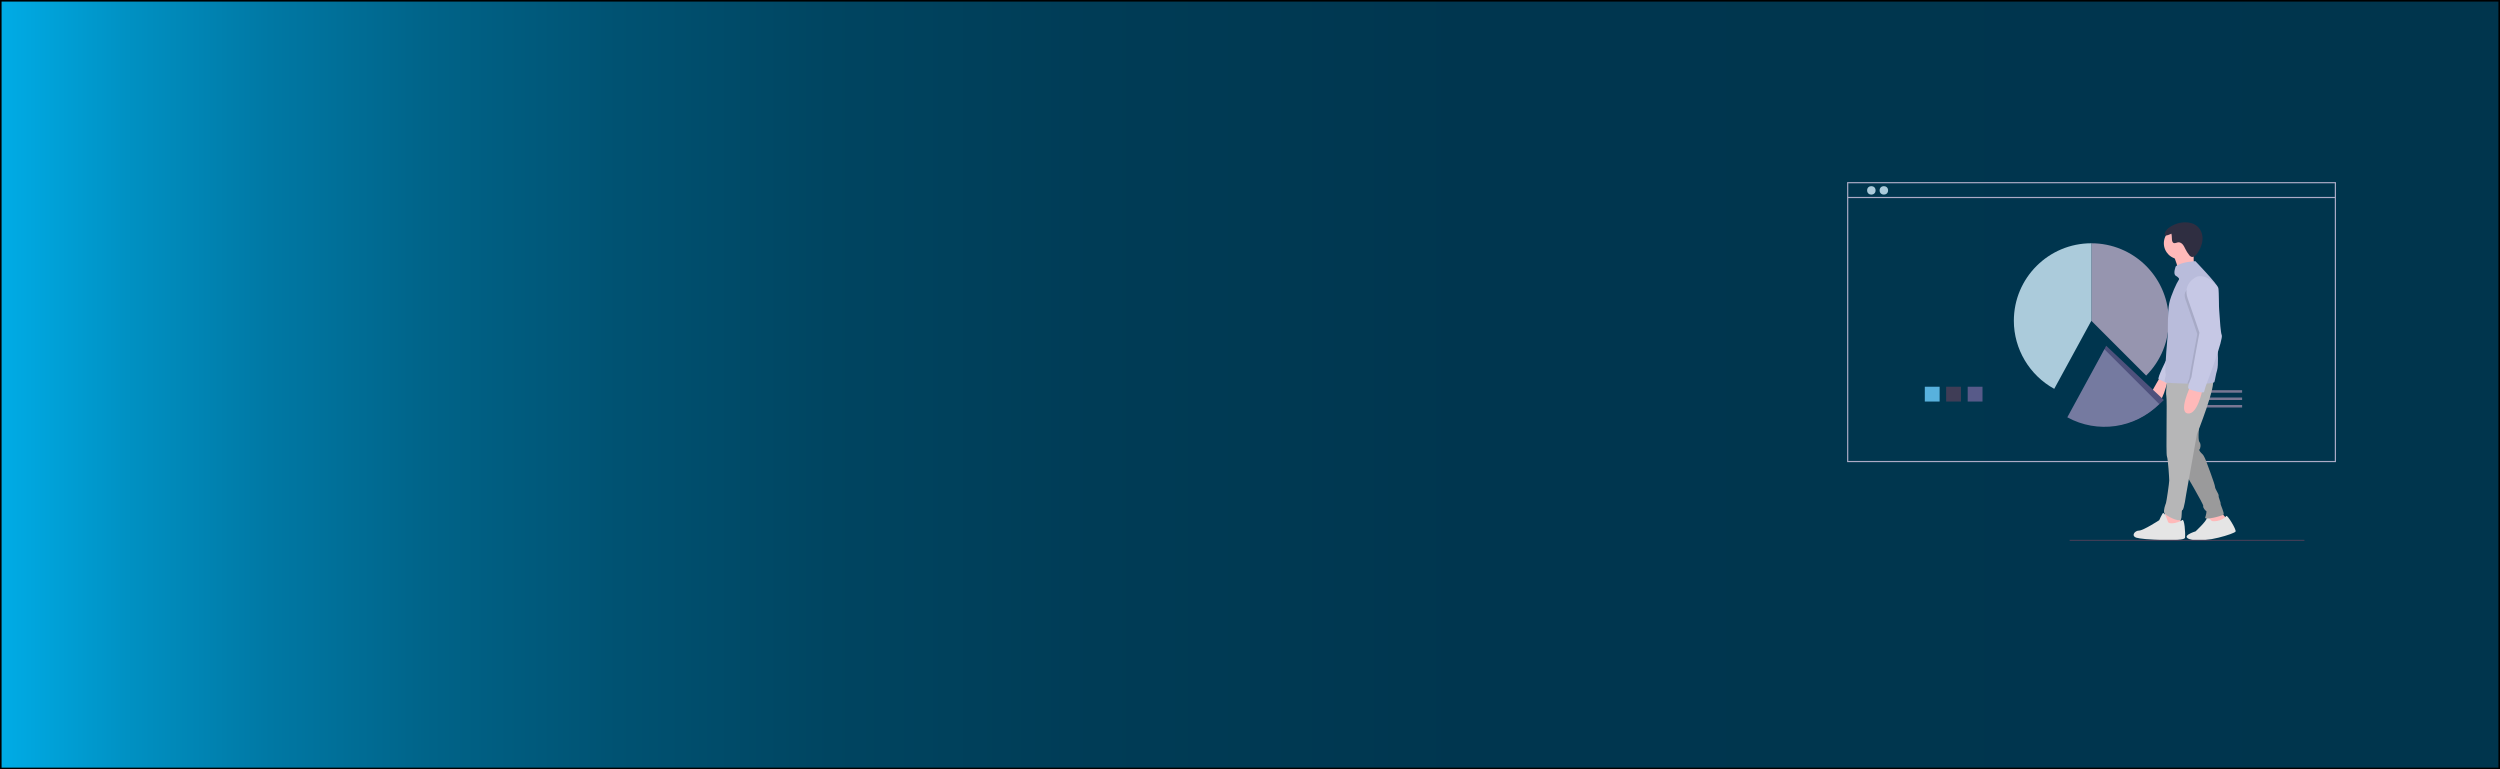 <?xml version="1.0" encoding="utf-8"?>
<!-- Generator: Adobe Illustrator 22.0.1, SVG Export Plug-In . SVG Version: 6.00 Build 0)  -->
<svg version="1.1" id="Layer_1" xmlns="http://www.w3.org/2000/svg" xmlns:xlink="http://www.w3.org/1999/xlink" x="0px" y="0px"
	 viewBox="0 0 1300 400" style="enable-background:new 0 0 1300 400;" xml:space="preserve">
<style type="text/css">
	.st0{fill:url(#SVGID_1_);stroke:#000000;stroke-width:1.645;stroke-miterlimit:10;}
	.st1{fill:none;stroke:#ACABC6;stroke-width:0.617;stroke-miterlimit:10;}
	.st2{fill:#ABCBDB;}
	.st3{fill:#9695AF;}
	.st4{fill:#58B1DD;}
	.st5{fill:#3F3D56;}
	.st6{fill:#575A89;}
	.st7{fill:#787793;}
	.st8{fill:#FFB9B9;}
	.st9{fill:#E5E5E5;}
	.st10{fill:#9A9A9B;}
	.st11{fill:#C6C8E5;}
	.st12{fill:#B6B6B7;}
	.st13{fill:#B9BCDB;}
	.st14{fill:#2F2E41;}
	.st15{opacity:0.1;enable-background:new    ;}
	.st16{fill:#757AA0;}
	.st17{fill:none;stroke:#3F3D56;stroke-width:0.617;stroke-miterlimit:10;}
</style>
<linearGradient id="SVGID_1_" gradientUnits="userSpaceOnUse" x1="650" y1="200" x2="1950" y2="200" gradientTransform="matrix(-1 0 0 -1 1950 400)">
	<stop  offset="0" style="stop-color:#00354D"/>
	<stop  offset="0.413" style="stop-color:#00364F"/>
	<stop  offset="0.562" style="stop-color:#003C56"/>
	<stop  offset="0.668" style="stop-color:#004561"/>
	<stop  offset="0.753" style="stop-color:#005272"/>
	<stop  offset="0.827" style="stop-color:#006388"/>
	<stop  offset="0.892" style="stop-color:#0078A4"/>
	<stop  offset="0.949" style="stop-color:#0091C3"/>
	<stop  offset="1" style="stop-color:#00ACE6"/>
	<stop  offset="1" style="stop-color:#0093C7"/>
	<stop  offset="1" style="stop-color:#0075A3"/>
	<stop  offset="1" style="stop-color:#005B83"/>
	<stop  offset="1" style="stop-color:#004567"/>
	<stop  offset="1" style="stop-color:#003351"/>
	<stop  offset="1" style="stop-color:#002540"/>
	<stop  offset="1" style="stop-color:#001B35"/>
	<stop  offset="1" style="stop-color:#00162E"/>
	<stop  offset="1" style="stop-color:#00142C"/>
</linearGradient>
<rect x="0" y="0" class="st0" width="1300" height="400"/>
<rect x="960.8" y="95" class="st1" width="253.6" height="145"/>
<line class="st1" x1="960.8" y1="102.7" x2="1214.3" y2="102.7"/>
<circle class="st2" cx="973.1" cy="99" r="2.2"/>
<circle class="st2" cx="979.6" cy="99" r="2.2"/>
<path class="st3" d="M1116,195.3c15.7-15.7,15.7-41.2,0-57c-7.6-7.6-17.8-11.8-28.5-11.8v40.3L1116,195.3z"/>
<path class="st2" d="M1087.5,126.5c-22.2,0-40.3,18-40.3,40.3c0,14.7,8.1,28.3,21,35.4l19.3-35.4V126.5z"/>
<rect x="1000.9" y="201.1" class="st4" width="7.7" height="7.7"/>
<rect x="1012" y="201.1" class="st5" width="7.7" height="7.7"/>
<rect x="1023.2" y="201.1" class="st6" width="7.7" height="7.7"/>
<rect x="1134.2" y="202.9" class="st7" width="31.7" height="1.3"/>
<rect x="1134.2" y="206.7" class="st7" width="31.7" height="1.3"/>
<rect x="1134.2" y="210.6" class="st7" width="31.7" height="1.3"/>
<polygon class="st8" points="1148.1,267.8 1148.6,272 1151.5,273.4 1154.8,272.4 1157,273.4 1157.7,269.5 1153.7,265.1 "/>
<path class="st9" d="M1150.2,271c0,0-2.6-3.1-2.7-1.5c-0.1,1.5-5.8,6.8-5.8,6.8s-9,2.7-2,4.4c7,1.7,22.3-3.2,22.8-4.3
	c0.5-1-4.3-8.8-4.8-8.1C1157.2,269,1154.6,271.4,1150.2,271z"/>
<path class="st10" d="M1143.7,220.6c0,0-1,8,0,9.2c1,1.2,0.5,3.6,0,3.9c-0.5,0.3,0.7,1.7,1.5,2.4c0.9,0.7,2,3.7,2,3.7
	s4.6,12.1,4.6,13.3s2,3.7,1.9,4.6c-0.2,0.9,1.2,3.6,1,4.1c-0.2,0.5,2.2,5.1,1.5,5.8c-0.7,0.7-10,3.1-9.5,1.5
	c0.5-1.5,0.9-3.4,0.5-3.4c-0.3,0-1.9-1.9-1.5-2.6c0.3-0.7-10.2-18.5-10.2-18.5L1143.7,220.6z"/>
<polygon class="st8" points="1126.4,265.7 1124.5,270.4 1125.4,277.1 1130.8,276.7 1133.9,274 1133.9,268.2 "/>
<path class="st9" d="M1127.4,271.5c0,0-1.9-6.1-2.9-4.4c-0.6,1.1-1.2,2.2-1.7,3.4c0,0-8.3,5.4-10.5,5.4s-4.3,2.7-1.4,3.7
	c2.9,1,25,2.4,25.3,0c0.3-2.4-0.3-10-1.4-9.2C1133.8,271.3,1128.6,273.1,1127.4,271.5z"/>
<path class="st8" d="M1123.2,196.2c0,0-3.6,6.1-3.9,6.8c-0.3,0.7-2.2,5.1,1.4,6.8c3.6,1.7,6.6-12.4,6.6-12.4L1123.2,196.2z"/>
<path class="st11" d="M1126.9,186.3c0,0-5.4,10.5-4.4,10.9s5.1,2.4,5.1,2.4l1.9-10.7L1126.9,186.3z"/>
<path class="st12" d="M1127.2,195.2c0,0-1.2,8.8-0.7,10.7c0.5,1.9-0.3,29.9,0.3,31.4s1.2,11.4,1.2,12.6s-1.4,10.9-1.7,11.7
	c-0.3,0.8-1.4,3.7-0.9,5.1s7.5,4.8,8.5,3.6c1-1.2,0.2-4.9,1-5.1c0.8-0.2,1.9-8.1,1.9-8.1l5.6-31.3c0,0,10.5-26.2,8.1-28.7
	C1148.3,194.5,1127.2,195.2,1127.2,195.2z"/>
<circle class="st8" cx="1133.5" cy="126.5" r="8.3"/>
<path class="st8" d="M1130.5,133.3c0,0,2.7,7.1,2.4,8.7c-0.3,1.5,8-2.7,8-2.7s-0.5-8.3,0-10.5
	C1141.4,126.5,1130.5,133.3,1130.5,133.3z"/>
<path class="st13" d="M1153.3,179.8c0,1.4-0.1,2.3-0.1,2.3s0.5,7.8-0.3,10.4s-0.9,4.4-1.4,6.1c-0.2,0.5-2.2,0.8-5,0.9
	c-2.6,0.1-5.9,0.1-9.1,0c-5.3-0.1-10.2-0.4-11-0.6c-1.9-0.3,0.3-3.2-0.3-4.8s1.2-21.1,1.2-21.1s-0.2-11,0.7-15.3
	c0.9-4.3,4.1-11,4.8-11.9c0.7-0.9,0.2-1.4-1.4-2.4s0-4.9,0-4.9c2.9-2.4,10.2-2.7,10.2-2.7s11.2,11.6,11.9,13.9
	c0.4,1.4,0.3,12.9,0.1,21.8C1153.4,174.9,1153.3,177.9,1153.3,179.8z"/>
<path class="st8" d="M1139,200.9c0,0-6.4,13.3-1.4,14.1c5.1,0.8,7.6-12.1,7.6-12.1L1139,200.9z"/>
<path class="st14" d="M1125.7,122.3c-0.3-1.4,0.8-2.8,1.9-3.7c2.5-1.9,5.6-3,8.8-3c2.2,0,4.5,0.6,6.2,2.1c2,1.7,2.9,4.4,2.7,7
	c-0.2,2.6-1.3,5.1-2.8,7.2c-0.7,1-1.9,2.1-3.1,1.6c-0.5-0.2-0.9-0.6-1.1-1c-0.7-0.9-1.4-1.9-1.9-3c-0.4-0.8-0.8-1.7-1.4-2.4
	c-0.6-0.7-1.5-1.2-2.4-1.1c-0.7,0.1-1.5,0.6-2.2,0.4c-0.8-0.3-1-1.3-1-2.1c-0.1-0.9,0-2-0.3-2.8
	C1128.8,121.7,1125.9,123,1125.7,122.3z"/>
<path class="st15" d="M1153.3,179.8c-1.9,6.8-6.3,18.4-6.5,18.9c-0.1,0.1-0.2,0.4-0.3,0.7c-2.6,0.1-5.9,0.1-9.1,0
	c0.5-1.3,1.1-2.5,1.1-2.9c0-0.9,4.1-22.8,4.1-22.8s-3.2-9.7-6.1-17.8s8.6-6.5,8.6-6.5c6.1-1.5,7.2,1.1,7.2,1.1s0.5,14.3,1.3,21.1
	c0.2,1.7,0.4,3,0.6,3.4C1154.4,175.4,1154,177.3,1153.3,179.8z"/>
<path class="st11" d="M1142.5,143.8c0,0-7.8,3.2-4.9,11.4c2.9,8.1,6.1,17.8,6.1,17.8s-4.1,21.9-4.1,22.8c0,0.8-2.6,5.4-1.5,6.3
	c1,0.9,7.8,2.6,8,1.7c0.5-1.9,1.1-3.9,1.9-5.8c0.3-0.7,8.3-21.9,7.3-23.8c-1-1.9-1.9-24.5-1.9-24.5S1148.6,142.3,1142.5,143.8z"/>
<path class="st6" d="M1125.2,208l-30-28.2l-17.7,36.6c5.9,3.2,12.6,4.9,19.3,4.9C1107.9,221.3,1117.9,215.3,1125.2,208z"/>
<path class="st15" d="M1125.2,208l-30-28.2l-17.7,36.6c5.9,3.2,12.6,4.9,19.3,4.9C1107.9,221.3,1117.9,215.3,1125.2,208z"/>
<path class="st16" d="M1122.8,210.1l-28.5-28.5L1075,217C1090.7,225.6,1110.1,222.8,1122.8,210.1z"/>
<line class="st17" x1="1076.2" y1="281" x2="1198.3" y2="281"/>
</svg>
